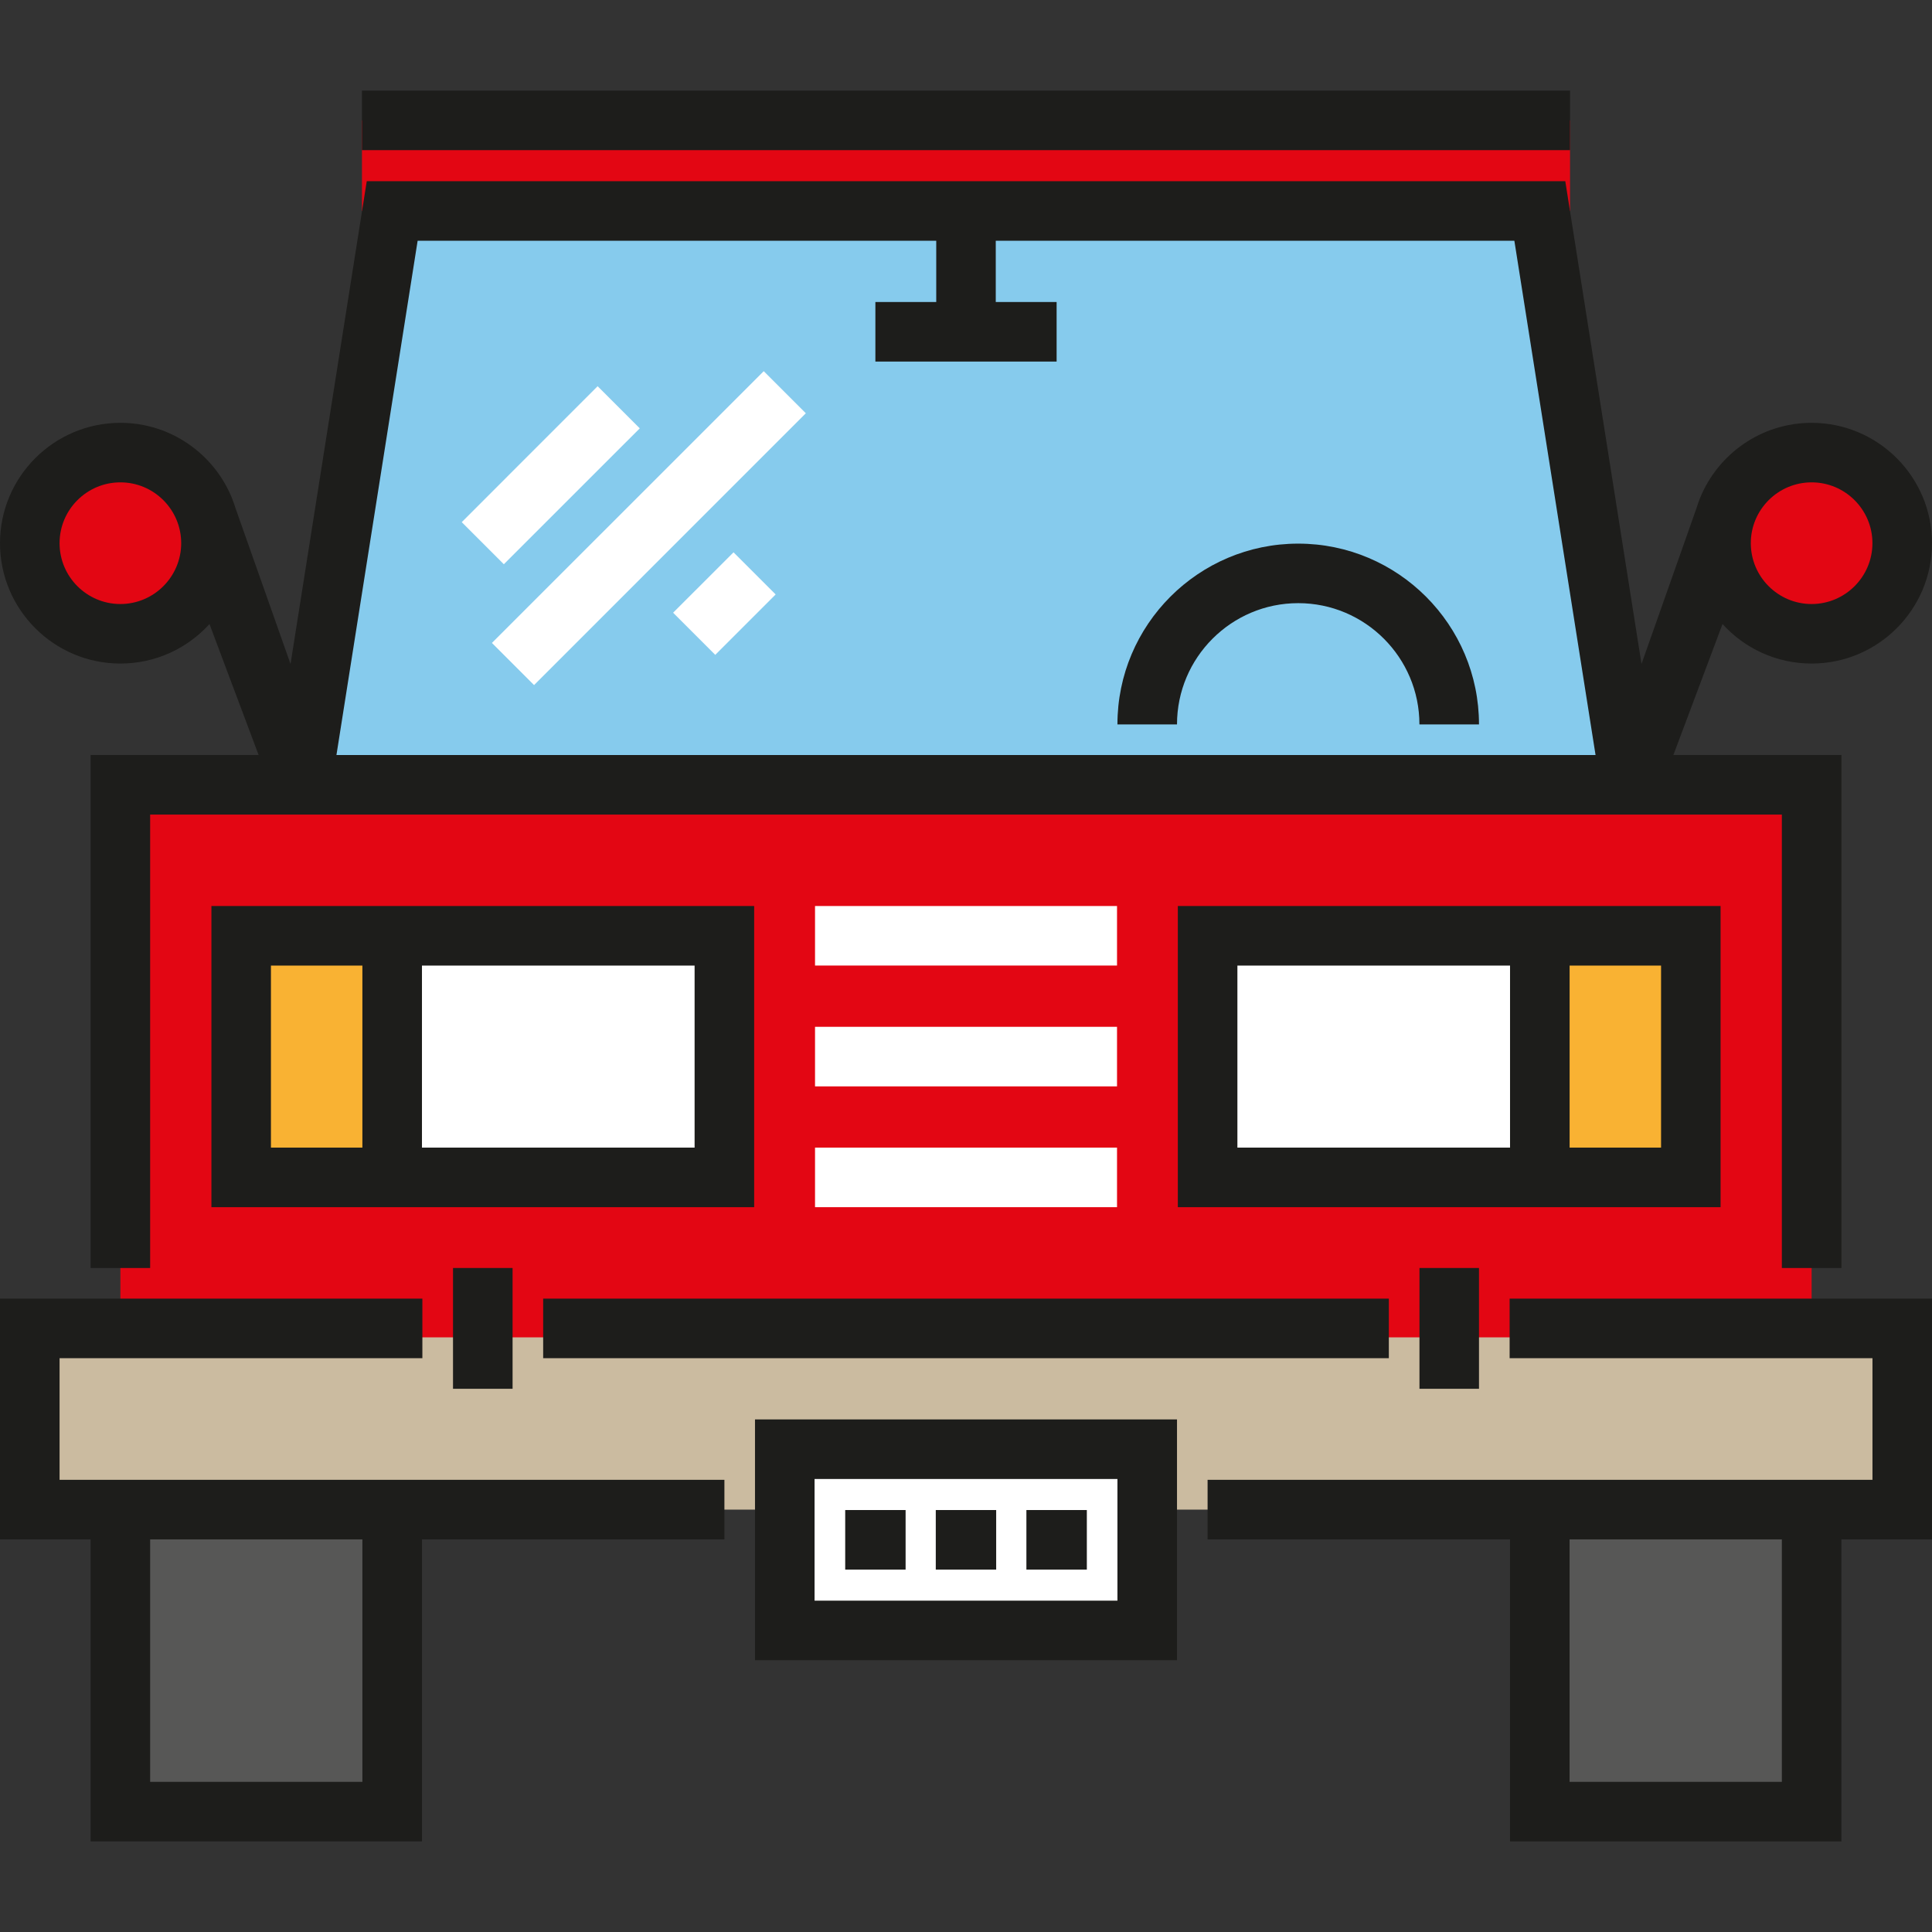 <svg width="42" height="42" viewBox="0 0 42 42" fill="none" xmlns="http://www.w3.org/2000/svg">
<rect x="0" y="0" width="42" height="42" fill="#333333" stroke="none"/>
<g clip-path="url(#clip0_5_782)">
<path d="M39.383 17.061H2.617V29.535H39.383V17.061Z" fill="#E30613"/>
<path d="M33.474 4.587H8.526L6.556 17.061H35.444L33.474 4.587Z" fill="#86CBED"/>
<path d="M34.131 2.617H7.869V4.586H34.131V2.617Z" fill="#E30613"/>
<path d="M39.383 13.778C40.471 13.778 41.353 12.896 41.353 11.808C41.353 10.721 40.471 9.839 39.383 9.839C38.295 9.839 37.413 10.721 37.413 11.808C37.413 12.896 38.295 13.778 39.383 13.778Z" fill="#E30613"/>
<path d="M2.617 13.778C3.705 13.778 4.586 12.896 4.586 11.808C4.586 10.721 3.705 9.839 2.617 9.839C1.529 9.839 0.647 10.721 0.647 11.808C0.647 12.896 1.529 13.778 2.617 13.778Z" fill="#E30613"/>
<path d="M8.525 32.818H2.617V39.383H8.525V32.818Z" fill="#575756"/>
<path d="M39.383 32.818H33.474V39.383H39.383V32.818Z" fill="#575756"/>
<path d="M41.352 29.073H0.647V32.818H41.352V29.073Z" fill="#CBBBA0"/>
<path d="M24.94 31.505H17.061V35.444H24.94V31.505Z" fill="white"/>
<path d="M8.526 20.343H5.243V25.595H8.526V20.343Z" fill="#F9B233"/>
<path d="M36.758 20.343H33.474V25.595H36.758V20.343Z" fill="#F9B233"/>
<path d="M15.748 20.343H8.526V25.595H15.748V20.343Z" fill="white"/>
<path d="M33.474 20.343H26.253V25.595H33.474V20.343Z" fill="white"/>
<path d="M30.192 28.231H11.808V29.526H30.192V28.231Z" fill="#1D1D1B"/>
<path d="M24.283 24.948H17.718V26.243H24.283V24.948Z" fill="white"/>
<path d="M24.283 22.322H17.718V23.617H24.283V22.322Z" fill="white"/>
<path d="M24.283 19.696H17.718V20.99H24.283V19.696Z" fill="white"/>
<path d="M34.131 1.97H7.869V3.264H34.131V1.97Z" fill="#1D1D1B"/>
<path d="M32.152 15.748H30.857C30.857 14.294 29.675 13.112 28.222 13.112C26.769 13.112 25.587 14.294 25.587 15.748H24.292C24.292 13.581 26.055 11.818 28.222 11.818C30.389 11.818 32.152 13.581 32.152 15.748Z" fill="#1D1D1B"/>
<path d="M1.295 29.526H9.182V28.231H0V33.465H1.97V40.03H9.173V33.465H15.748V32.17H1.295V29.526ZM7.879 38.736H3.264V33.465H7.878V38.736H7.879Z" fill="#1D1D1B"/>
<path d="M32.818 29.526H40.706V32.17H26.252V33.465H32.827V40.031H40.03V33.465H42V28.231H32.818V29.526ZM38.736 38.736H34.121V33.465H38.736V38.736Z" fill="#1D1D1B"/>
<path d="M4.596 26.243H16.395V19.696H4.596V26.243ZM15.1 24.948H9.173V20.991H15.1V24.948ZM5.89 20.991H7.878V24.948H5.89V20.991Z" fill="#1D1D1B"/>
<path d="M37.404 19.696H25.605V26.243H37.404V19.696ZM26.9 20.991H32.827V24.948H26.9V20.991ZM36.11 24.948H34.122V20.991H36.11V24.948Z" fill="#1D1D1B"/>
<path d="M2.617 14.425C3.384 14.425 4.075 14.094 4.554 13.566L5.622 16.413H1.97V27.565H3.264V17.708H38.736V27.565H40.031V16.413H36.378L37.446 13.566C37.925 14.094 38.616 14.425 39.383 14.425C40.826 14.425 42 13.251 42 11.808C42 10.366 40.826 9.192 39.383 9.192C38.288 9.192 37.349 9.868 36.959 10.824L36.959 10.824L36.955 10.834C36.926 10.906 36.9 10.979 36.878 11.053L35.685 14.434L34.028 3.939H7.973L6.316 14.435L5.124 11.059C5.1 10.979 5.072 10.901 5.041 10.825L5.041 10.824C4.651 9.868 3.712 9.192 2.617 9.192C1.174 9.192 0 10.366 0 11.808C0 13.251 1.174 14.425 2.617 14.425ZM39.383 10.486C40.112 10.486 40.705 11.079 40.705 11.808C40.705 12.537 40.112 13.131 39.383 13.131C38.654 13.131 38.061 12.538 38.061 11.808C38.061 11.079 38.654 10.486 39.383 10.486ZM9.079 5.234H20.353V6.565H19.03V7.86H22.97V6.565H21.647V5.234H32.921L34.686 16.414H7.314L9.079 5.234ZM2.617 10.486C3.346 10.486 3.939 11.079 3.939 11.808C3.939 12.537 3.346 13.131 2.617 13.131C1.888 13.131 1.295 12.538 1.295 11.808C1.295 11.079 1.888 10.486 2.617 10.486Z" fill="#1D1D1B"/>
<path d="M10.038 11.351L10.953 12.266L13.908 9.312L12.992 8.396L10.038 11.351Z" fill="white"/>
<path d="M10.694 13.977L11.61 14.893L17.518 8.984L16.603 8.069L10.694 13.977Z" fill="white"/>
<path d="M14.633 13.32L15.549 14.236L16.862 12.923L15.946 12.007L14.633 13.32Z" fill="white"/>
<path d="M11.143 27.565H9.848V30.191H11.143V27.565Z" fill="#1D1D1B"/>
<path d="M32.152 27.565H30.858V30.191H32.152V27.565Z" fill="#1D1D1B"/>
<path d="M25.587 36.091H16.413V30.857H25.587V36.091ZM17.708 34.797H24.292V32.152H17.708V34.797Z" fill="#1D1D1B"/>
<path d="M19.687 32.827H18.374V34.122H19.687V32.827Z" fill="#1D1D1B"/>
<path d="M21.656 32.827H20.343V34.122H21.656V32.827Z" fill="#1D1D1B"/>
<path d="M23.627 32.827H22.313V34.122H23.627V32.827Z" fill="#1D1D1B"/>
</g>
<defs>
<clipPath id="clip0_5_782">
<rect width="42" height="42" fill="white"/>
</clipPath>
</defs>
</svg>

